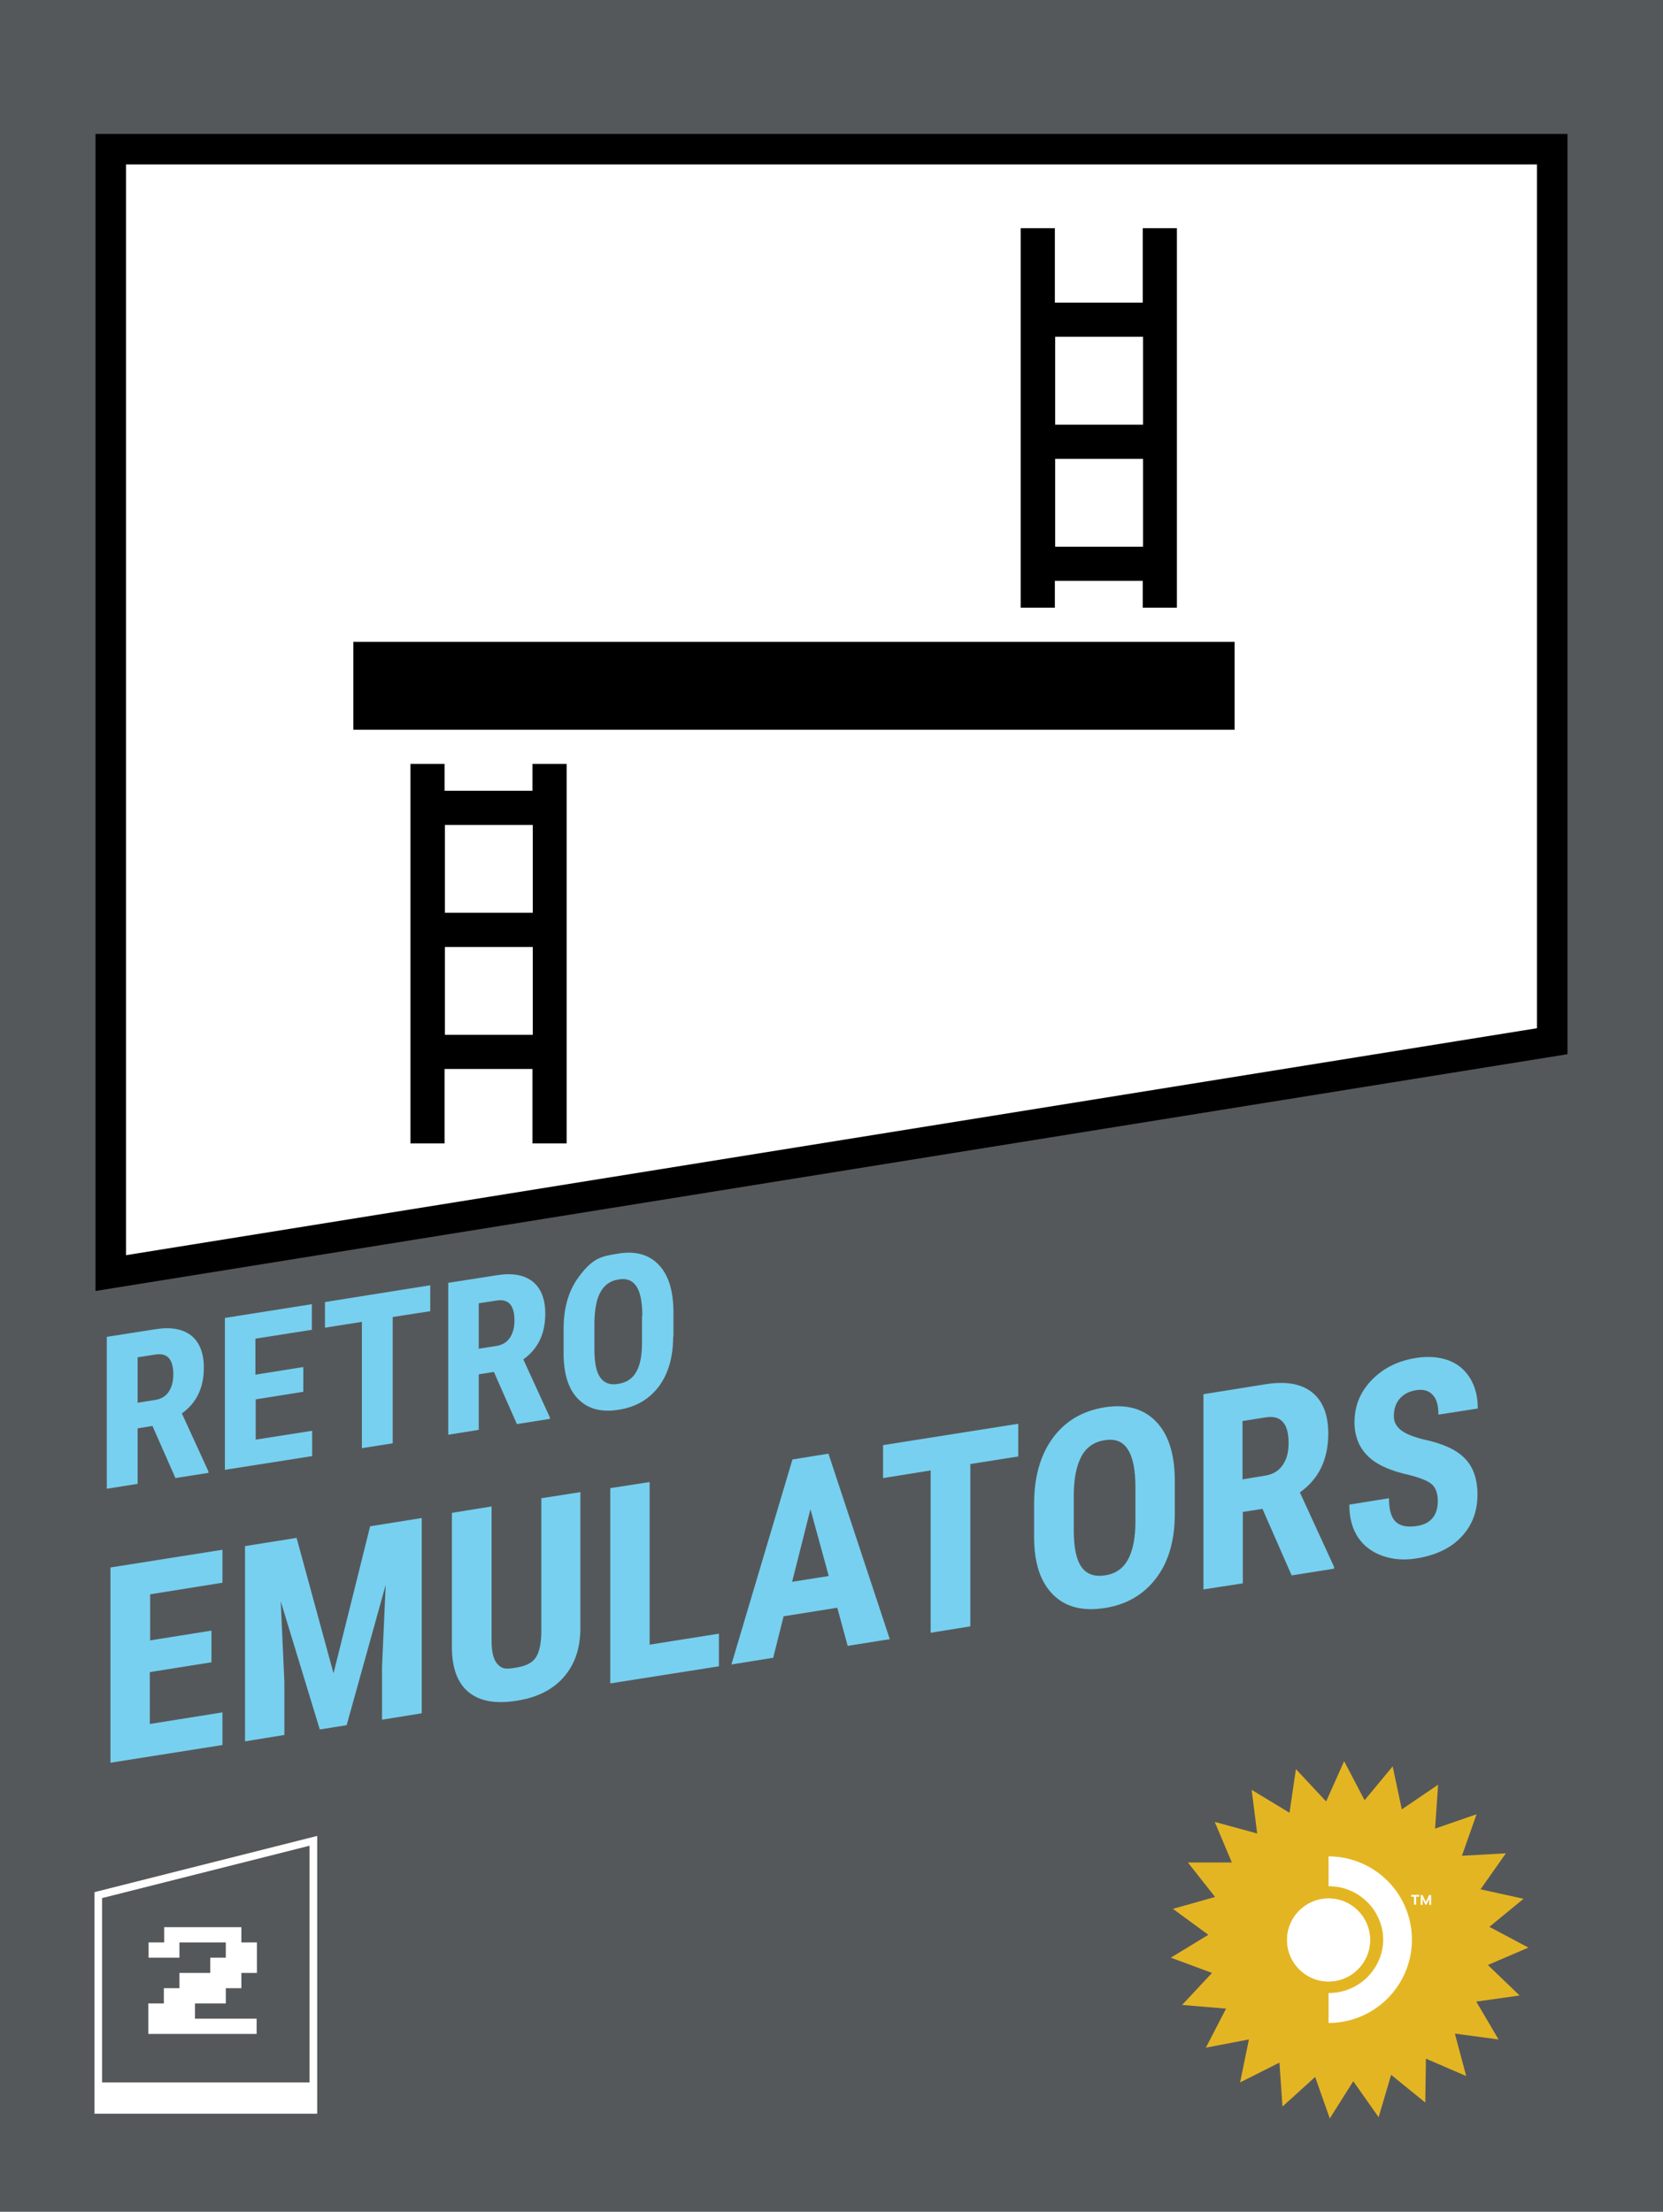 <svg xmlns="http://www.w3.org/2000/svg" id="SD1" viewBox="0 0 54.5 72.5"><defs><clipPath id="clippath"><circle cx="43.54" cy="63.59" r="1.36" class="cls-4"/></clipPath><style>.cls-4{fill:#fff;stroke-width:0}</style></defs><path d="M0 0h54.5v72.5H0z" style="stroke-width:0;fill:#55585a"/><path d="m10.27 60.34-7.05 1.78v7.04h7.05z" style="stroke-miterlimit:10;fill:none;stroke:#fff;stroke-width:.25px"/><path d="M3.22 68.26h7.04v.9H3.22zm1.64-1.59v-1h.51v-.5h.51v-.5h1.01v-.5h.51v-.5H5.88v.5H4.87v-.5h.51v-.5h2.53v.5h.51v1h-.51v.5H7.4v.5H6.39v.5h2.02v.5H4.87Z" class="cls-4"/><path d="m48.05 68.05-1.32-.57-.02 1.44-1.12-.91-.41 1.39-.83-1.18-.77 1.22-.48-1.36-1.07.97-.1-1.44-1.29.65.29-1.41-1.41.27.66-1.28-1.44-.12.98-1.05-1.35-.5 1.23-.75-1.16-.85 1.38-.39-.89-1.13h1.44l-.56-1.33 1.39.38-.18-1.43 1.24.75.21-1.43.99 1.06.59-1.32.67 1.28.92-1.11.3 1.41 1.19-.81-.1 1.44 1.36-.47-.48 1.36 1.44-.08-.83 1.18 1.41.31-1.12.92 1.28.68-1.33.57 1.04 1-1.42.2.73 1.24-1.43-.19z" style="stroke-width:0;fill:#e4b523"/><path d="M43.54 66.31v-.98a1.8 1.8 0 0 0 1.26-.51c.16-.16.3-.36.39-.57s.14-.44.14-.67-.05-.46-.14-.67-.22-.41-.39-.57a1.77 1.77 0 0 0-1.26-.51v-.98c.72 0 1.42.29 1.93.8a2.724 2.724 0 0 1 0 3.86c-.51.51-1.2.8-1.93.8" class="cls-4"/><circle cx="43.54" cy="63.59" r="1.36" style="fill:#fff"/><path d="M43.54 64.95c.75 0 1.36-.61 1.36-1.36s-.61-1.36-1.36-1.36-1.36.61-1.36 1.36.61 1.36 1.36 1.36" class="cls-4" style="clip-path:url(#clippath)"/><path d="M46.35 62.17h-.1v-.06h.26v.06h-.1v.26h-.07v-.26m.56-.05v.32h-.06v-.2l-.09.19h-.04l-.09-.19v.2h-.06v-.32h.06l.11.23.1-.23z" class="cls-4"/><path d="m50.87 34.13-47.24 7.6V4.89h47.24z" style="fill:#fff;stroke:#000;stroke-miterlimit:10"/><path d="M33.45 7.48v12.44h1.12v-.88h2.88v.88h1.12V7.48h-1.12v2.44h-2.88V7.48zm1.13 3.56h2.88v2.88h-2.88zm0 4h2.88v2.88h-2.88zm-23 6v2.88h28.88v-2.88zm1.87 4v12.44h1.12v-2.44h2.88v2.44h1.12V25.04h-1.12v.88h-2.88v-.88zm1.13 2h2.88v2.88h-2.88zm0 4h2.88v2.88h-2.88z" style="stroke-width:0"/><path id="Text" d="m5.01 46.74-.5.08v1.82l-1.01.16v-4.98l1.6-.25q.75-.12 1.17.21c.27.22.41.57.41 1.05q0 .99-.72 1.5l.87 1.9v.05l-1.08.17-.75-1.7Zm-.5-.76.57-.09q.3-.045.45-.27c.1-.15.15-.34.15-.56 0-.5-.19-.72-.58-.66l-.59.09v1.48Zm5.44-.36-1.57.25v1.32l1.85-.29v.83l-2.86.45V43.2l2.85-.45v.84l-1.85.29v1.18l1.57-.25v.81Zm4.15-2.64-1.23.19v4.14l-1.01.16v-4.14l-1.21.19v-.84l3.45-.55v.84Zm2.09 1.99-.5.08v1.82l-1 .16v-4.98l1.6-.25q.75-.12 1.17.21c.27.22.41.57.41 1.05q0 .99-.72 1.5l.87 1.9v.05l-1.08.17-.75-1.7Zm-.5-.76.57-.09q.3-.045.45-.27c.1-.15.15-.34.15-.56 0-.5-.19-.72-.58-.66l-.59.09v1.48Zm6.37-.39c0 .67-.16 1.21-.47 1.63-.32.42-.75.67-1.31.76s-1-.02-1.32-.34c-.32-.31-.48-.8-.49-1.46v-.85q0-1.02.48-1.68c.48-.66.76-.7 1.32-.79.55-.09.99.03 1.31.36s.48.83.49 1.51v.85Zm-1.01-.68c0-.45-.06-.77-.19-.97s-.33-.28-.59-.23c-.27.04-.46.18-.59.41s-.19.56-.2.99v.88c0 .44.06.75.19.93q.195.285.6.21c.26-.04.46-.17.58-.39.13-.22.19-.54.19-.97v-.87ZM6.92 54.49l-2.01.32v1.7l2.38-.38v1.07l-3.67.58v-6.4l3.67-.58v1.08l-2.37.38v1.51l2.01-.32v1.04Zm2.8-4.08 1.21 4.44 1.2-4.82 1.69-.27v6.4l-1.3.21v-1.73l.12-2.69-1.28 4.6-.88.14-1.28-4.2.12 2.65v1.73l-1.29.21v-6.4zm9.3-1.47v4.43c0 .67-.19 1.2-.55 1.61s-.88.67-1.55.77c-.69.11-1.21.01-1.57-.29s-.54-.79-.54-1.47v-4.4l1.3-.21v4.4q0 .54.18.75c.18.21.33.18.64.13q.465-.075.63-.33c.11-.17.17-.43.18-.79v-4.43l1.29-.2Zm2.27 4.97 2.27-.36v1.07l-3.56.56v-6.4l1.29-.2zm6.15-1.21-1.76.28-.34 1.36-1.37.22 2-6.72 1.18-.19 2.01 6.08-1.38.22zm-1.48-.85 1.2-.19-.6-2.19zm7.42-4.11-1.58.25v5.32l-1.3.21V48.2l-1.56.25v-1.08l4.43-.7v1.08Zm5.12 1.89c0 .86-.2 1.56-.61 2.1s-.97.87-1.69.98-1.28-.03-1.69-.44-.62-1.03-.62-1.88V49.3c0-.88.2-1.6.61-2.16s.97-.89 1.7-1.01c.71-.11 1.27.04 1.68.46s.62 1.07.62 1.94v1.09Zm-1.29-.87c0-.58-.08-.99-.25-1.25-.16-.26-.42-.36-.76-.3-.34.05-.6.23-.76.53s-.25.72-.25 1.28v1.14c0 .56.08.96.25 1.2s.42.33.77.28q.51-.075.75-.51c.16-.28.25-.7.25-1.25v-1.11Zm4.16.7-.64.1v2.34l-1.29.2v-6.4l2.06-.33q.975-.15 1.5.27c.35.28.53.73.53 1.35 0 .85-.31 1.49-.93 1.93l1.12 2.44v.06l-1.39.22-.96-2.19Zm-.64-.97.73-.12c.26-.04.45-.16.58-.35s.19-.43.19-.72q0-.96-.75-.84l-.76.12v1.91Zm6.39.72c0-.26-.07-.45-.2-.56s-.38-.21-.73-.3c-.64-.14-1.1-.35-1.38-.64-.28-.28-.42-.65-.42-1.09 0-.54.19-1 .57-1.39s.87-.63 1.46-.72c.39-.06.74-.03 1.05.08.31.12.54.31.71.59s.25.6.25.99l-1.29.2c0-.3-.06-.52-.19-.65-.13-.14-.31-.19-.55-.15-.23.04-.4.13-.53.28s-.19.34-.19.57c0 .18.07.32.21.44s.39.23.75.32c.62.13 1.08.33 1.36.62.28.28.42.68.42 1.19 0 .56-.18 1.02-.53 1.39s-.84.6-1.45.7c-.41.07-.79.04-1.13-.08s-.61-.32-.8-.6-.29-.64-.29-1.08l1.3-.21c0 .37.07.63.22.77.14.14.38.19.7.14.45-.07.68-.35.68-.82Z" style="stroke-width:0;fill:#77d0ef"/></svg>